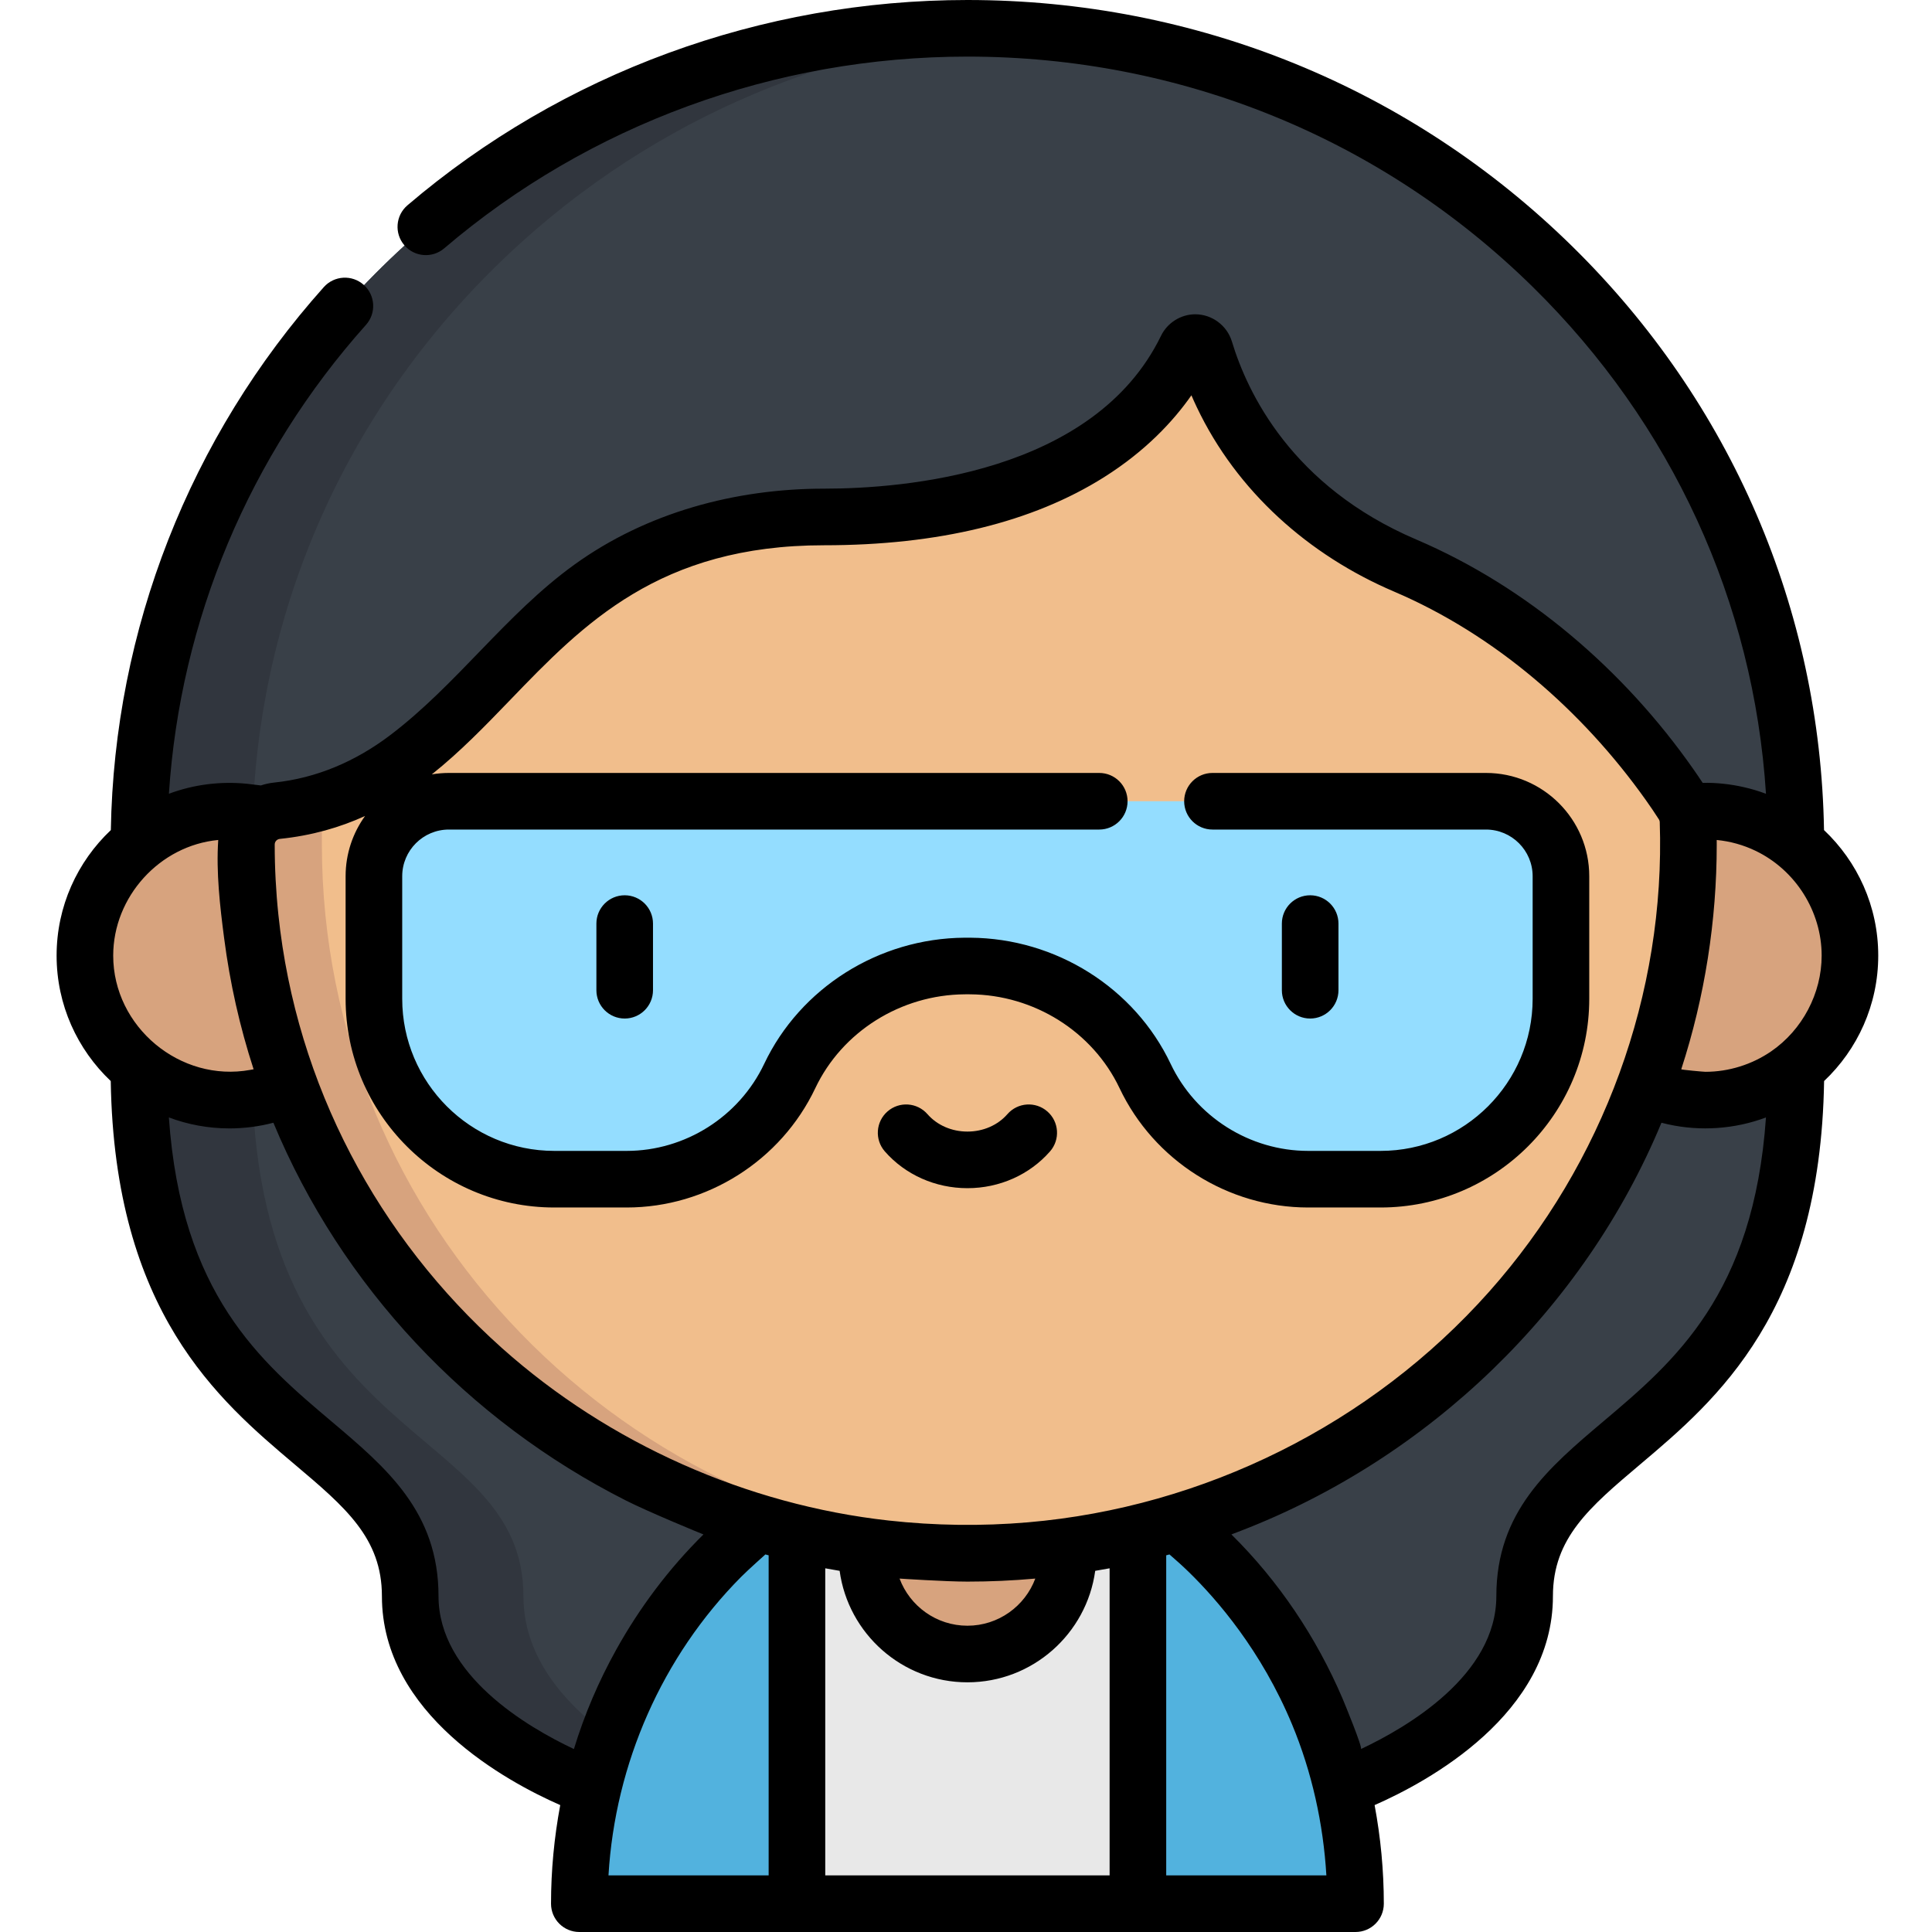 <svg width="512" height="512" viewBox="0 0 512 512" fill="none" xmlns="http://www.w3.org/2000/svg">
<path d="M36.82 283.097C36.82 384.331 108.711 376.331 108.711 422.999C108.711 456.999 157.094 473.757 157.094 473.757L211.199 403.679L91.68 275.878L36.82 283.097Z" fill="#394048"/>
<path d="M138.711 422.999C138.711 376.331 66.82 384.331 66.82 283.097L94.965 279.394L91.68 275.878L36.82 283.097C36.82 384.335 108.711 376.335 108.711 422.999C108.711 456.999 157.094 473.753 157.094 473.753L165.496 462.87C152.602 454.479 138.711 441.218 138.711 422.999Z" fill="#31363E"/>
<path d="M475.938 283.097C475.938 384.331 404.047 376.331 404.047 422.999C404.047 456.999 355.664 473.757 355.664 473.757L301.559 403.679L421.078 275.878L475.938 283.097Z" fill="#394048"/>
<path d="M36.82 223.812C36.82 165.941 59.719 111.559 101.301 70.684C142.75 29.941 197.824 7.5 256.379 7.5C314.934 7.5 370.008 29.941 411.457 70.684C453.039 111.559 475.938 165.941 475.938 223.812H36.82Z" fill="#394048"/>
<path d="M271.379 8.008C266.406 7.68 261.406 7.5 256.379 7.5C197.824 7.5 142.75 29.938 101.301 70.684C59.719 111.559 36.82 165.941 36.82 223.812H66.82C66.82 165.941 89.719 111.559 131.301 70.684C169.191 33.438 218.469 11.504 271.379 8.008Z" fill="#31363E"/>
<path d="M211.199 403.679H201.199C201.199 403.679 199.688 404.749 197.199 406.89C189.828 413.229 173.867 428.987 163.43 454.089C156.809 470.019 153.527 487.269 153.527 504.499H211.199L231.879 459.999L211.199 403.679Z" fill="#52B2DE"/>
<path d="M301.559 403.679H311.559C311.559 403.679 313.07 404.749 315.559 406.89C322.93 413.229 338.887 428.987 349.328 454.089C355.949 470.019 359.227 487.269 359.227 504.499H301.559L280.879 459.999L301.559 403.679Z" fill="#52B2DE"/>
<path d="M211.199 403.679H301.559V504.499H211.199V403.679Z" fill="#E8E8E8"/>
<path d="M283.07 411.644C283.07 426.382 271.117 438.331 256.379 438.331C241.637 438.331 229.688 426.382 229.688 411.644C229.688 396.901 241.637 384.952 256.379 384.952C271.117 384.952 283.07 396.901 283.07 411.644Z" fill="#D7A37E"/>
<path d="M490.258 253.246C490.258 274.395 473.113 291.539 451.961 291.539C430.812 291.539 413.668 274.395 413.668 253.246C413.668 232.098 430.812 214.953 451.961 214.953C473.113 214.953 490.258 232.098 490.258 253.246Z" fill="#D7A37E"/>
<path d="M447.25 215.238C446.926 214.676 421.559 170.863 372.379 149.875C322.973 128.789 317.398 84.668 317.379 84.5C317.379 84.5 305.879 137 218.379 137C130.793 137 131.379 215.402 65.309 215.25L65.301 223.812C65.301 327.547 150.852 411.645 256.379 411.645C361.906 411.645 447.453 327.547 447.453 223.812C447.457 220.938 447.379 218.082 447.25 215.238Z" fill="#F1BE8C"/>
<path d="M85.301 223.812L85.305 212.531C79.336 214.281 72.746 215.266 65.309 215.25V215.254C63.902 215.063 62.406 214.949 60.797 214.949C39.648 214.949 22.5 232.098 22.5 253.246C22.5 274.395 39.648 291.539 60.797 291.539C67.68 291.539 72.648 289.715 76.231 286.531C102.492 359.426 173.227 411.645 256.379 411.645C259.734 411.645 263.066 411.555 266.379 411.387C165.5 406.273 85.301 324.25 85.301 223.812Z" fill="#D7A37E"/>
<path d="M393.797 212.34H118.957C107.984 212.34 99.09 221.234 99.09 232.211V264.695C99.09 291.098 120.492 312.5 146.891 312.5H166.074C185.156 312.5 201.625 301.32 209.289 285.156C217.734 267.352 235.926 256.141 255.629 256.004C255.879 256 256.129 256 256.379 256C256.629 256 256.879 256 257.125 256.004C276.832 256.141 295.023 267.352 303.465 285.156C311.133 301.324 327.602 312.5 346.684 312.5H365.863C392.266 312.5 413.668 291.098 413.668 264.695V232.211C413.668 221.234 404.773 212.34 393.797 212.34Z" fill="#94DDFF"/>
<path d="M347.207 269.922C351.348 269.922 354.707 266.562 354.707 262.422V244.758C354.707 240.617 351.348 237.258 347.207 237.258C343.066 237.258 339.707 240.617 339.707 244.758V262.422C339.707 266.562 343.066 269.922 347.207 269.922Z" fill="black"/>
<path d="M165.551 237.258C161.41 237.258 158.051 240.617 158.051 244.758V262.422C158.051 266.562 161.41 269.922 165.551 269.922C169.691 269.922 173.051 266.562 173.051 262.422V244.758C173.051 240.617 169.691 237.258 165.551 237.258Z" fill="black"/>
<path d="M277.559 294.547C274.442 291.82 269.704 292.137 266.977 295.258C264.411 298.195 260.547 299.879 256.379 299.879C252.211 299.879 248.348 298.195 245.782 295.258C243.055 292.137 238.317 291.82 235.196 294.547C232.079 297.273 231.758 302.012 234.485 305.129C239.903 311.324 247.883 314.879 256.379 314.879C264.875 314.879 272.852 311.324 278.27 305.129C280.997 302.012 280.68 297.273 277.559 294.547Z" fill="black"/>
<path d="M483.382 219.98C482.394 161.519 458.808 106.715 416.714 65.336C373.851 23.203 316.91 0 256.378 0C201.789 0 149.086 19.32 107.98 54.406C104.832 57.094 104.457 61.828 107.148 64.98C109.836 68.129 114.57 68.504 117.719 65.812C156.109 33.047 205.351 15 256.378 15C312.953 15 366.159 36.676 406.198 76.035C443.081 112.289 464.745 159.578 468.003 210.359C466.085 209.64 464.108 209.05 462.081 208.593C458.569 207.796 454.862 207.39 451.222 207.461C450.398 206.203 449.55 204.968 448.691 203.738C430.359 177.589 404.804 155.562 375.324 142.976C342.331 128.898 330.55 104.054 326.464 90.496C326.46 90.488 326.456 90.48 326.453 90.469C325.167 86.242 321.171 83.289 316.753 83.289C312.933 83.289 309.355 85.547 307.687 88.98C289.925 125.551 239.316 129.5 218.379 129.5C194.89 129.5 171.343 135.816 152.176 149.664C134.031 162.769 121.051 181.496 103.269 194.929C94.266 201.73 83.906 206.23 72.637 207.39C71.449 207.515 70.266 207.773 69.129 208.152C69.082 208.168 66.633 207.828 65.484 207.711C58.5 207 51.34 207.886 44.762 210.355C47.758 164.414 66.043 120.707 96.992 86.086C99.75 82.996 99.488 78.254 96.398 75.492C93.308 72.734 88.57 73 85.808 76.09C50.246 115.875 30.285 166.855 29.371 219.984C20.531 228.335 15 240.152 15 253.246C15 266.328 20.523 278.136 29.348 286.488C30.332 347.726 57.887 371.011 78.109 388.097C91.519 399.425 101.211 407.612 101.211 422.999C101.211 454.284 134.363 472.175 148.468 478.37C146.863 486.948 146.027 495.729 146.027 504.499C146.027 508.644 149.386 511.999 153.527 511.999H359.226C363.37 511.999 366.726 508.644 366.726 504.499C366.726 495.729 365.89 486.948 364.284 478.37C378.39 472.175 411.542 454.284 411.542 422.999C411.542 407.612 421.234 399.425 434.644 388.097C454.866 371.011 482.425 347.726 483.405 286.488C492.233 278.136 497.753 266.328 497.753 253.246C497.757 240.152 492.222 228.332 483.382 219.98ZM469.398 278.605C464.3 282.109 458.151 284.039 451.96 284.039C451.441 284.039 445.507 283.496 445.55 283.367C451.792 264.179 454.952 243.988 454.952 223.812C454.952 223.414 454.952 223.011 454.948 222.605C458.515 222.945 462.019 223.925 465.245 225.476C475.819 230.558 482.757 241.503 482.757 253.246C482.757 263.257 477.64 272.933 469.398 278.605ZM218.379 144.5C248.64 144.5 273.617 138.426 292.605 126.449C303.527 119.562 310.863 111.73 315.738 104.762C316.179 105.785 316.652 106.836 317.16 107.902C327.773 130.23 346.843 147.133 369.433 156.773C396.191 168.191 419.351 188.367 436.132 211.984C437.339 213.683 438.519 215.41 439.64 217.171C439.757 217.359 439.839 217.597 439.847 217.816C441.409 263.382 424.894 308.308 394.624 342.331C363.437 377.39 319.117 399.433 272.402 403.433C260.125 404.484 247.746 404.312 235.503 402.956C197.937 398.796 161.402 382.573 133.058 357.284C133.004 357.234 132.945 357.179 132.886 357.128C100.387 328.054 78.523 287.695 73.777 242.425C73.129 236.246 72.801 230.027 72.801 223.812C72.801 223.019 73.391 222.394 74.176 222.312C82.652 221.437 90.074 219.281 96.746 216.246C93.504 220.742 91.59 226.253 91.59 232.21V264.695C91.59 295.191 116.398 319.999 146.89 319.999H166.074C187.332 319.999 206.953 307.585 216.066 288.371C223.175 273.382 238.726 263.621 255.675 263.503L256.378 263.499L257.074 263.503C274.031 263.617 289.581 273.382 296.691 288.371C305.8 307.585 325.425 319.999 346.679 319.999H365.863C396.359 319.999 421.167 295.191 421.167 264.695V232.21C421.167 217.117 408.89 204.839 393.796 204.839H321.316C317.175 204.839 313.816 208.195 313.816 212.339C313.816 216.48 317.175 219.839 321.316 219.839H393.796C400.62 219.839 406.167 225.386 406.167 232.21V264.695C406.167 286.921 388.089 304.999 365.863 304.999H346.679C331.187 304.999 316.886 295.949 310.242 281.945C300.683 261.785 279.851 248.66 257.171 248.503L256.378 248.5L255.578 248.503C232.902 248.66 212.074 261.785 202.515 281.941C195.871 295.949 181.566 304.999 166.074 304.999H146.89C124.668 304.999 106.59 286.921 106.59 264.695V232.21C106.59 225.386 112.137 219.839 118.957 219.839H291.316C295.456 219.839 298.816 216.48 298.816 212.339C298.816 208.195 295.456 204.839 291.316 204.839H118.957C117.418 204.839 115.906 204.972 114.433 205.218C121.965 199.226 128.636 192.304 135.219 185.48C154.636 165.332 174.715 144.5 218.379 144.5ZM274.363 418.339C271.64 425.628 264.605 430.831 256.378 430.831C248.152 430.831 241.117 425.628 238.394 418.339C238.632 418.359 250.621 419.144 256.378 419.144C262.378 419.144 268.386 418.878 274.363 418.339ZM66.352 283.527C47.746 286.937 30 272.117 30 253.246C30 237.66 42.305 224.07 57.836 222.601C57.262 231.152 58.285 240.105 59.391 248.585C59.398 248.628 59.402 248.671 59.41 248.71C60.93 260.484 63.531 272.066 67.207 283.367C66.922 283.425 66.637 283.476 66.352 283.527ZM152.093 463.515C139.695 457.679 116.211 443.87 116.211 422.999C116.211 400.644 102.406 388.984 87.789 376.636C69.058 360.812 48.027 343.042 44.754 296.132C49.75 298.007 55.152 299.038 60.793 299.038C64.715 299.038 68.66 298.538 72.453 297.538C90.453 340.913 124.015 376.507 165.976 397.702C171.843 400.667 185.605 406.339 186.422 406.64C177.308 415.644 169.527 425.991 163.304 437.183C158.66 445.534 154.875 454.37 152.093 463.515ZM203.699 496.999H161.254C163.015 467.394 175.476 438.976 196.394 417.902C198.347 415.937 202.808 411.968 202.836 411.941C203.125 412.019 203.41 412.097 203.699 412.175V496.999ZM218.699 415.616C219.121 415.694 221.621 416.136 222.449 416.277C222.468 416.28 222.492 416.284 222.511 416.288C224.785 432.952 239.101 445.831 256.378 445.831C273.652 445.831 287.968 432.948 290.242 416.288C290.265 416.284 293.632 415.694 294.058 415.616V496.999H218.699V415.616ZM309.058 496.999V412.175C309.347 412.097 309.632 412.019 309.921 411.941C311.671 413.452 313.394 414.987 315.05 416.605C322.515 423.878 334.285 437.452 342.402 456.968C347.671 469.636 350.691 483.315 351.503 496.999H309.058ZM424.964 376.636C410.351 388.984 396.546 400.648 396.546 422.999C396.546 443.87 373.062 457.679 360.663 463.515C361.199 463.261 356.331 451.401 355.788 450.132C348.863 433.933 338.878 419.03 326.335 406.64C327.148 406.339 327.949 406.019 328.753 405.71C378.585 386.491 419.804 346.933 440.304 297.538C440.89 297.695 441.48 297.835 442.073 297.964C450.667 299.859 459.757 299.226 467.999 296.136C464.73 343.042 443.698 360.812 424.964 376.636Z" fill="black"/>
</svg>
